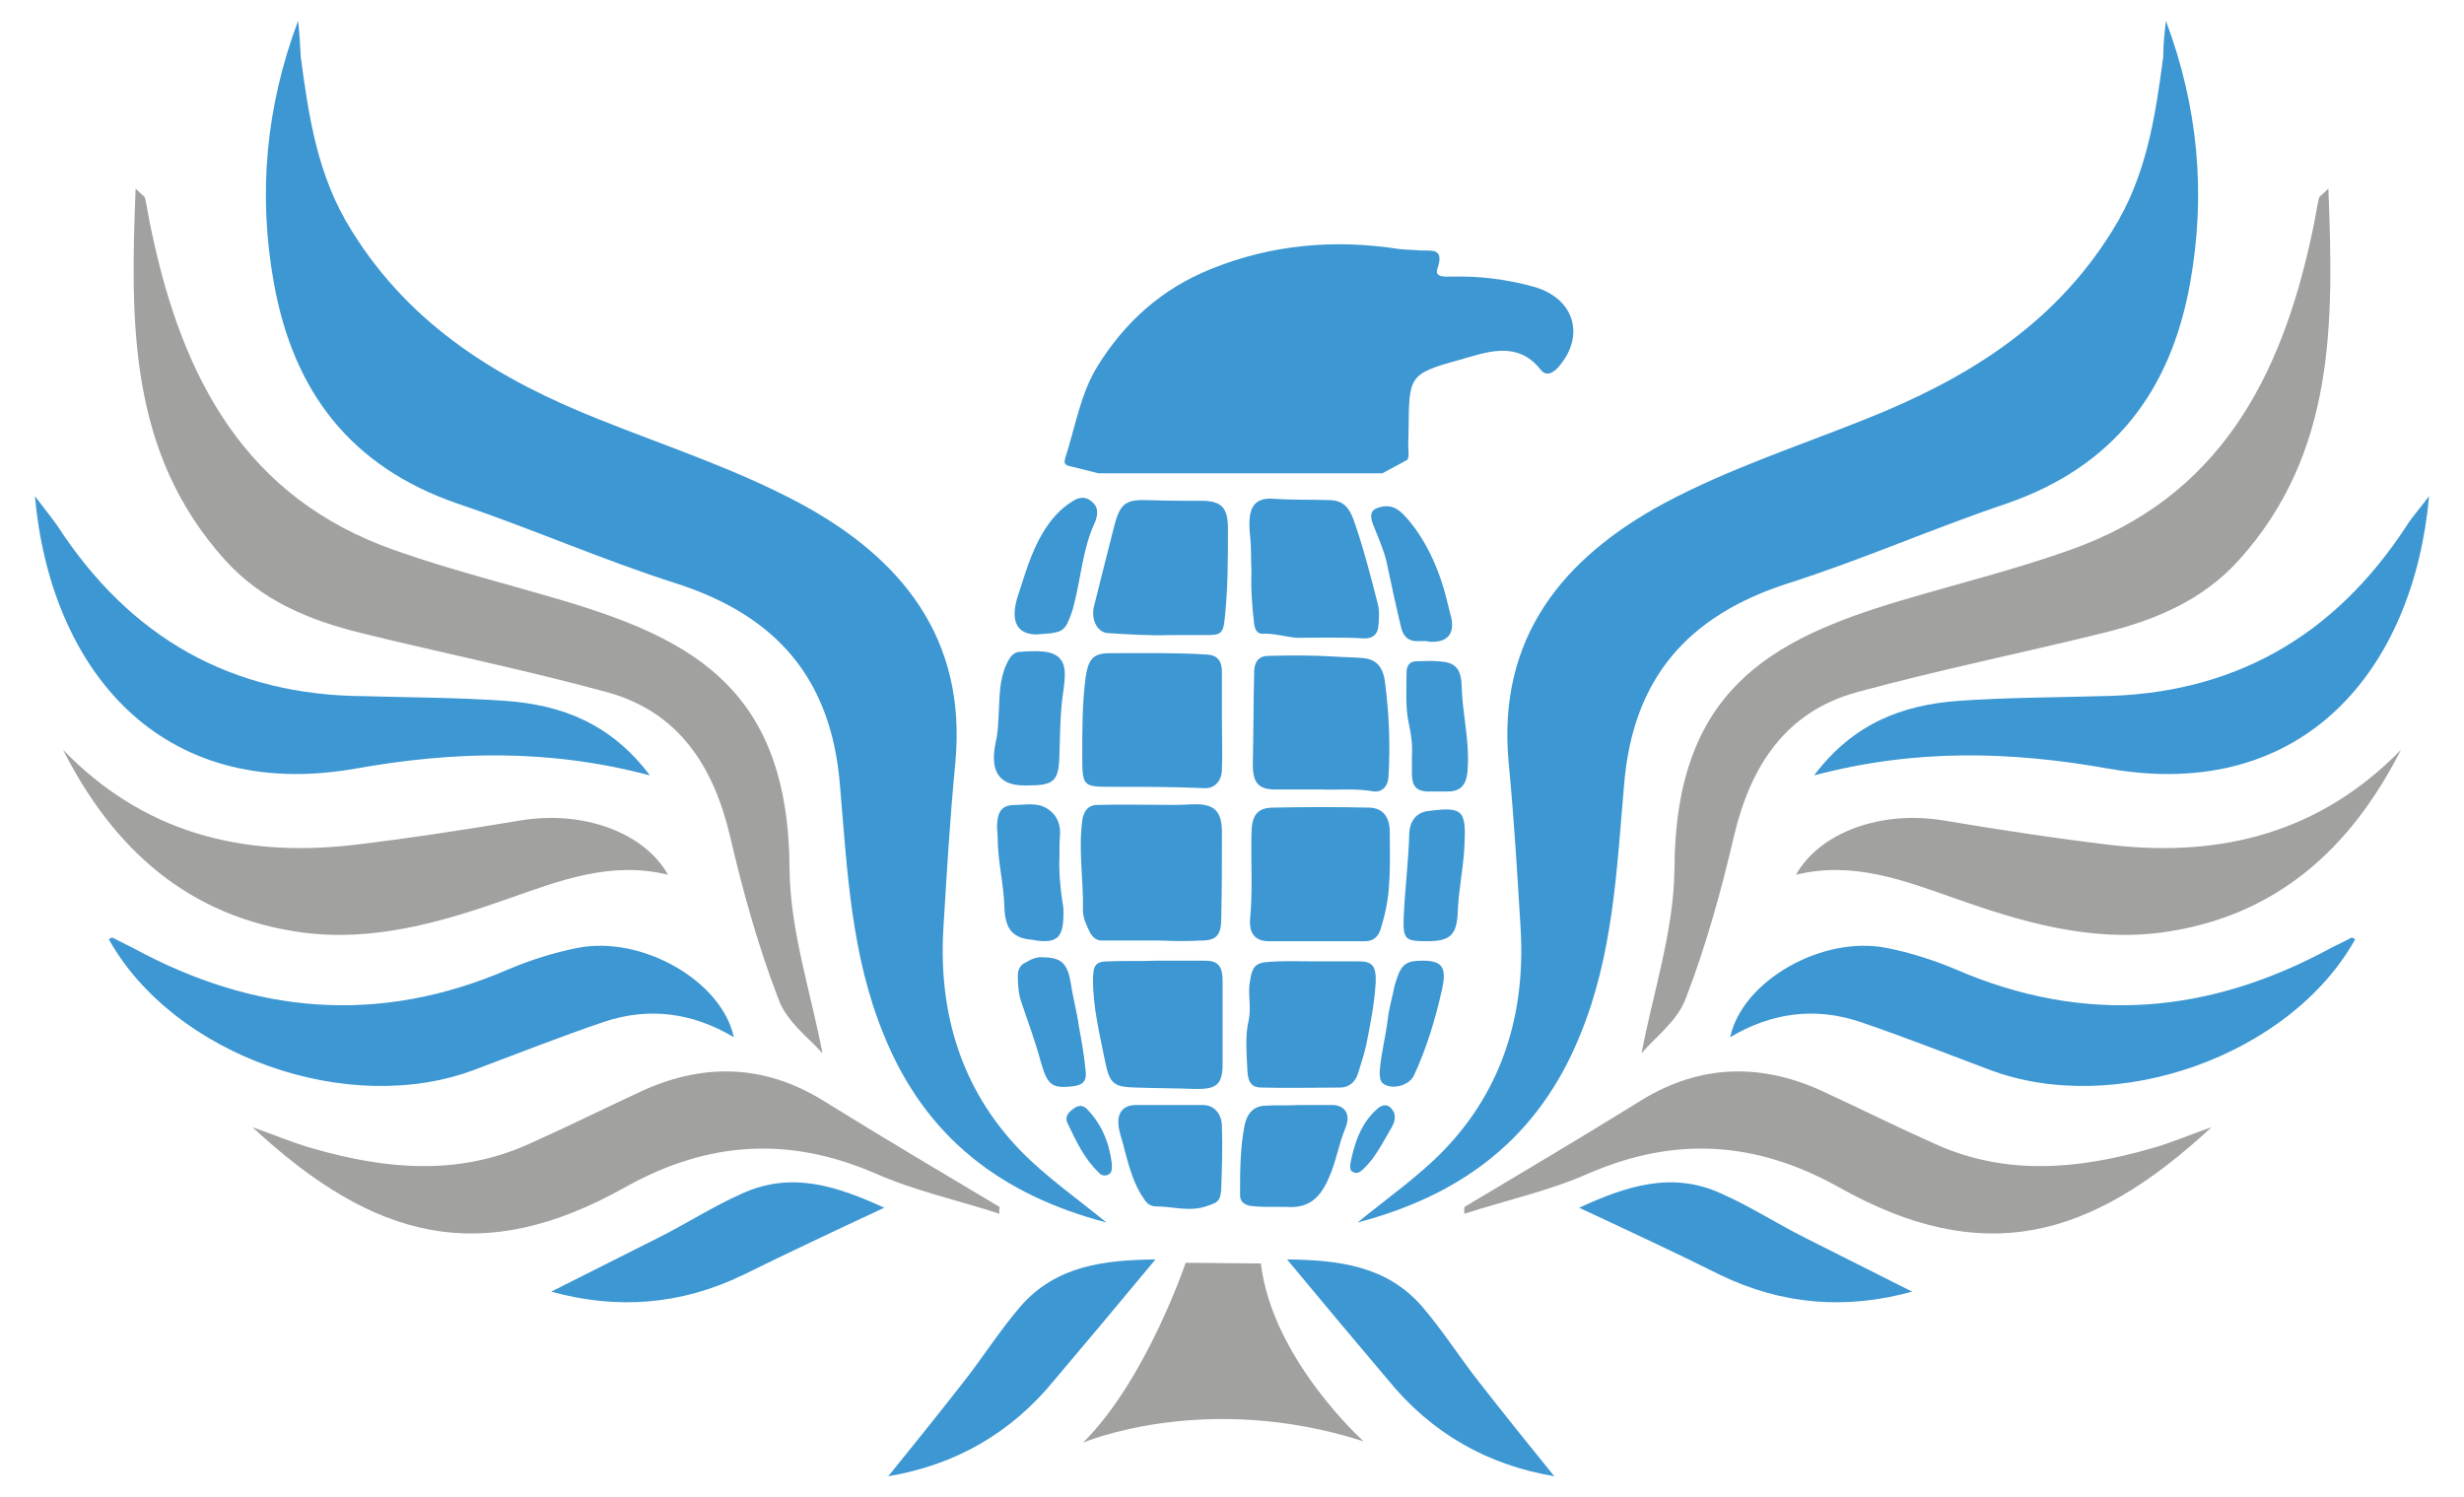<?xml version="1.0" encoding="utf-8"?>
<!-- Generator: Adobe Illustrator 18.0.0, SVG Export Plug-In . SVG Version: 6.00 Build 0)  -->
<!DOCTYPE svg PUBLIC "-//W3C//DTD SVG 1.1//EN" "http://www.w3.org/Graphics/SVG/1.1/DTD/svg11.dtd">
<svg version="1.1" id="Layer_1" xmlns="http://www.w3.org/2000/svg" xmlns:xlink="http://www.w3.org/1999/xlink" x="0px" y="0px"
	 viewBox="0 0 367 223" style="enable-background:new 0 0 367 223;" xml:space="preserve">
<style type="text/css">
	.st0{fill:#3C97D3;}
	.st1{fill:#A1A1A0;}
</style>
<g>
	<path class="st0" d="M172.9,140.1c-2.9,0-5.9,0-8.8,0c-0.8,0-1.4-0.5-1.8-1.3c-0.5-1-1-2.1-1-3.2c0.1-4.5-0.7-8.9-0.1-13.4
		c0.2-1.5,1-2.3,2.2-2.3c3.9-0.1,7.7,0,11.5,0c1.2,0,2.3-0.1,3.5-0.1c2.6,0.1,3.6,1.2,3.6,4.2c0,4.2,0,8.4-0.1,12.7
		c0,2.6-0.7,3.4-3,3.4C177,140.2,175,140.2,172.9,140.1C172.9,140.2,172.9,140.2,172.9,140.1z"/>
	<path class="st0" d="M182,107.3c0,2.4,0.1,4.9,0,7.3c0,1.7-1.1,2.9-2.6,2.8c-4.6-0.2-9.2-0.2-13.9-0.2c-4.3,0-4.3-0.1-4.3-4.9
		c0-3.8,0-7.6,0.5-11.4c0.4-2.8,1.2-3.6,3.6-3.6c4.8,0,9.7-0.1,14.5,0.2c1.5,0.1,2.2,0.9,2.2,2.6C182,102.6,182,105,182,107.3
		L182,107.3z"/>
	<path class="st0" d="M195.9,140.2c-2.3,0-4.6,0-6.9,0c-2,0-3-1.1-2.8-3.4c0.4-4.2,0.1-8.3,0.2-12.5c0-2.8,0.8-4,3.3-4
		c4.8-0.1,9.5-0.1,14.3,0c2,0.1,3,1.4,3,3.7c0,2.6,0.1,5.1-0.1,7.6c-0.1,2.4-0.6,4.7-1.3,6.9c-0.4,1.2-1.2,1.7-2.3,1.7
		C200.8,140.2,198.4,140.2,195.9,140.2z"/>
	<path class="st0" d="M197,117.6c-2.7,0-4.8,0-7,0c-2.6,0-3.4-1-3.4-3.8c0.1-4.6,0.1-9.1,0.2-13.7c0-1.5,0.7-2.4,2.1-2.4
		c3.3-0.1,6.6-0.1,9.9,0.1c1.3,0.1,2.6,0.1,3.9,0.2c2.2,0.1,3.3,1.2,3.6,3.7c0.6,4.7,0.8,9.3,0.5,14.1c-0.1,1.4-1,2.2-2.1,2.1
		C202,117.4,199.2,117.7,197,117.6z"/>
	<path class="st0" d="M174.3,94.6c-3.1,0.1-6.2-0.1-9.3-0.3c-1.6-0.1-2.6-2.1-2-4.2c1-4,2-8,3-11.9c0.9-3.5,2-3.8,5.1-3.7
		c2.7,0.1,5.5,0.1,8.2,0.1c2.7,0.1,3.6,1.1,3.6,4.2c0,4.5,0,9-0.5,13.5c-0.2,2.1-0.7,2.3-2.6,2.3C177.9,94.6,176.1,94.6,174.3,94.6z
		"/>
	<path class="st0" d="M186.4,85.3c-0.1-1.9,0-3.6-0.2-5.4c-0.4-3.8,0.2-5.9,3.6-5.6c2.8,0.2,5.6,0.1,8.4,0.2c1.8,0.1,2.7,1,3.4,2.9
		c1.4,3.9,2.6,8.6,3.6,12.5c0.3,1.1,0.2,2.3,0.1,3.4c-0.1,1.3-1,1.8-2,1.8c-3.4-0.2-6.7-0.1-10.1-0.1c-1.7-0.1-3.4-0.7-5.2-0.6
		c-0.8,0-1.1-0.7-1.2-1.5C186.5,90.4,186.3,87.8,186.4,85.3z"/>
	<path class="st0" d="M172.2,143.1c2.4,0,4.9,0,7.3,0c1.9,0,2.6,0.8,2.6,3c0,3.9,0,7.7,0,11.7c0.1,3.7-0.7,4.5-4.2,4.4
		c-2.9-0.1-5.8-0.1-8.7-0.2c-3.2-0.1-3.9-0.4-4.6-3.9c-0.8-4-1.8-8-1.8-12.1c0-2.3,0.4-2.8,2.4-2.8
		C167.5,143.1,169.8,143.2,172.2,143.1L172.2,143.1z"/>
	<path class="st0" d="M195.8,143.2c2.2,0,4.4,0,6.6,0c2,0,2.6,0.7,2.5,3.2c-0.2,3.2-0.8,6.2-1.4,9.2c-0.3,1.4-0.8,2.9-1.2,4.2
		c-0.4,1.4-1.4,2.2-2.7,2.2c-3.9,0-7.8,0.1-11.7,0c-1.4,0-2-0.7-2.1-2.4c-0.1-2.6-0.4-5.2,0.2-7.7c0.4-2-0.2-3.9,0.2-5.9
		c0.3-1.9,0.8-2.6,2.6-2.7C191,143.1,193.4,143.2,195.8,143.2L195.8,143.2z"/>
	<path class="st0" d="M174.3,164.6c1.7,0,3.3,0,4.9,0c1.6,0,2.8,1.3,2.8,3.2c0.1,3.1,0,6.2-0.1,9.2c-0.1,1.9-0.5,2.1-2,2.6
		c-2.6,1-5.2,0.1-7.7,0.1c-0.8,0-1.4-0.4-1.8-1.1c-1.5-2.1-2.2-4.7-2.9-7.3c-0.2-1-0.6-2-0.8-3c-0.5-2.3,0.4-3.7,2.5-3.7
		c0.2,0,0.4,0,0.5,0C171.2,164.6,172.8,164.6,174.3,164.6z"/>
	<path class="st0" d="M193.5,164.6c1.7,0,3.4,0,5.1,0c1.8,0.1,2.6,1.5,1.8,3.4c-1,2.4-1.4,5.1-2.5,7.5c-1.2,2.8-2.8,4.3-5.6,4.3
		c-2.1-0.1-4.2,0.1-6.2-0.2c-0.8-0.2-1.4-0.6-1.4-1.6c0-3.5,0-7,0.7-10.5c0.4-1.8,1.5-2.8,3.1-2.8
		C190.1,164.6,191.7,164.7,193.5,164.6L193.5,164.6z"/>
	<path class="st0" d="M153,117c-0.1,0-0.2,0-0.4,0c-3.8,0-5.2-2.1-4.3-6.4c0.4-1.7,0.4-3.5,0.5-5.3c0.1-2.4,0.2-4.9,1.5-7.1
		c0.4-0.7,1-1.1,1.6-1.1c1.5-0.1,2.9-0.2,4.4,0.1c1.5,0.4,2.3,1.4,2.3,3.2c0,0.8-0.1,1.6-0.2,2.4c-0.5,3.2-0.5,6.4-0.6,9.6
		C157.7,116.4,157,117,153,117z"/>
	<path class="st0" d="M157.8,127.7c-0.1,2,0.1,4.5,0.5,7c0.1,0.4,0.1,0.9,0.1,1.3c0,3.6-0.9,4.5-4,4.1c-0.2,0-0.4-0.1-0.5-0.1
		c-2.9-0.2-4.2-1.4-4.3-4.9c-0.1-3.5-1-6.8-1-10.3c0-0.6-0.1-1.2-0.1-1.8c0.1-2.3,0.8-3.1,2.8-3.1c1.5,0,3.1-0.4,4.6,0.5
		c1.3,0.8,2,2,2,3.7C157.8,125.2,157.8,126.2,157.8,127.7z"/>
	<path class="st0" d="M210.3,112.5c0.1-1.4-0.1-3.2-0.5-4.9c-0.5-2.4-0.3-4.9-0.3-7.4c0-1.1,0.5-1.7,1.5-1.7c1,0,2.1-0.1,3.1,0
		c2.4,0.1,3.5,0.8,3.6,3.6c0.1,4.2,1.2,8.2,0.9,12.4c-0.1,2.4-1,3.4-3,3.4c-1,0-2.1,0-3.1,0c-1.5-0.1-2.2-0.8-2.2-2.6
		C210.3,114.5,210.3,113.6,210.3,112.5z"/>
	<path class="st0" d="M212.6,140.2c-3.4,0-3.7-0.2-3.5-4.1c0.2-4,0.7-8,0.8-11.9c0.1-2,1.1-3.2,2.9-3.4c5.3-0.7,5.6,0,5.3,5.6
		c-0.2,3.3-0.9,6.5-1,9.9C216.9,139.3,215.9,140.2,212.6,140.2z"/>
	<path class="st0" d="M154.4,94.5c-2.9,0-3.9-1.9-2.9-5.4c1.1-3.3,2-6.7,3.8-9.7c1.2-2,2.6-3.6,4.4-4.7c1-0.7,2.1-0.8,3,0.1
		c1,0.8,0.8,2.1,0.3,3.2c-1.7,3.7-2,8-3,11.9c-0.2,1-0.6,2-1,2.9c-0.4,0.9-1.1,1.3-1.8,1.4C156.4,94.4,155.5,94.4,154.4,94.5z"/>
	<path class="st0" d="M212.5,95.5c-0.5,0-1.1,0-1.5,0c-1.2,0-2-0.7-2.3-2c-0.8-3.3-1.5-6.6-2.2-9.9c-0.4-1.7-1.4-4-2-5.5
		c-0.6-1.6-0.2-2.3,1.2-2.6c1.3-0.3,2.3,0.1,3.3,1.1c3.2,3.3,5.4,8.2,6.5,12.8c0.2,0.7,0.3,1.3,0.5,2c0.8,2.6-0.1,4.2-2.6,4.2
		C213.2,95.6,212.9,95.6,212.5,95.5L212.5,95.5z"/>
	<path class="st0" d="M155.3,142.6c2.9,0,3.7,1,4.2,3.9c0.3,2.1,0.9,4.2,1.2,6.4c0.4,2.2,0.8,4.4,1,6.6c0.2,1.5-0.4,2.1-1.8,2.3
		c-3.3,0.4-3.9-0.2-4.9-3.7c-0.8-3-1.9-5.9-2.9-8.9c-0.4-1.2-0.5-2.6-0.5-3.9c0-1,0.5-1.7,1.3-2
		C153.7,142.8,154.6,142.5,155.3,142.6z"/>
	<path class="st0" d="M211.9,143.1c2.9,0,3.6,1,2.9,4.2c-1,4.5-2.3,8.8-4.2,12.9c-0.7,1.5-3.3,2.2-4.6,1.2c-0.5-0.4-0.5-1.1-0.5-1.8
		c0.2-2.7,0.9-5.2,1.2-7.8c0.2-1.7,0.7-3.3,1-4.9C208.6,143.8,209.1,143.1,211.9,143.1z"/>
	<path class="st0" d="M165.6,173.3c0,0.8,0.1,1.4-0.6,1.7c-0.5,0.2-1,0.1-1.4-0.4c-2.1-2-3.3-4.6-4.6-7.3c-0.4-0.8,0-1.5,0.7-2
		c0.7-0.6,1.4-0.8,2.1-0.2C164,167.3,165.2,170.1,165.6,173.3z"/>
	<path class="st0" d="M201.1,173.5c0.6-3.2,1.6-6.1,3.9-8.2c0.7-0.7,1.6-1,2.3-0.1c0.7,0.8,0.5,1.8,0,2.7c-1.3,2.2-2.4,4.5-4.2,6.2
		c-0.5,0.5-1,0.8-1.5,0.5C201.1,174.5,201.1,174,201.1,173.5z"/>
	<path class="st0" d="M322.6,3.1c4.8,12.8,6,25.8,3.6,39.1c-2.9,16.1-11.4,27.3-27.3,32.8c-11,3.7-21.6,8.4-32.6,11.9
		c-14.9,4.8-23.1,14.1-24.4,30c-1.1,12.6-1.6,25.3-6.6,37.4c-6.2,15.2-17.5,23.7-33.1,27.8c4.4-3.6,9-6.8,12.8-10.7
		c8.8-9.1,12.2-20.4,11.5-32.9c-0.5-8.3-1-16.7-1.8-25c-1.7-18.5,8.1-30.4,23.1-38.5c9.5-5.1,19.9-8.5,29.9-12.5
		c14.9-5.9,28.1-13.9,36.9-28.1c5.1-8.1,6.4-16.9,7.6-25.9C322.2,6.6,322.4,4.9,322.6,3.1z"/>
	<path class="st1" d="M244.5,156.9c1.7-9,4.8-18.2,4.9-27.4c0.1-26.6,14.2-34.2,33.6-40c8.4-2.5,16.9-4.6,25.1-7.5
		c22.4-7.8,31.7-25.7,36.3-47.4c0.4-1.7,0.6-3.4,1-5.1c0.1-0.3,0.5-0.5,1.4-1.4c0.8,20.2,1,39.4-13.3,55.3
		c-5.5,6.1-12.6,9-20.3,10.9c-12.2,3-24.5,5.5-36.6,8.8c-10.6,2.9-15.8,10.9-18.3,21.3c-1.9,8.2-4.2,16.5-7.2,24.3
		C249.8,152.2,246.2,154.8,244.5,156.9z"/>
	<path class="st1" d="M218.1,179.8c8.7-5.2,17.5-10.4,26.2-15.8c9-5.6,18.3-5.7,27.7-1.2c5.4,2.5,10.6,5.1,16,7.5
		c10.6,4.9,21.5,3.9,32.3,0.8c2.9-0.8,5.7-2,9.1-3.2c-18.1,16.8-34.1,21-55.6,8.9c-12.2-6.8-24.3-7.6-37.2-2c-5.9,2.6-12.3,4-18.5,6
		C218.1,180.6,218.1,180.2,218.1,179.8z"/>
	<path class="st0" d="M361.8,73.9c-2.3,25.6-18.5,45.7-47.7,40.6c-14.6-2.6-28.8-3-43.9,1c5.8-7.7,13.1-10.5,21.5-11.1
		c7-0.5,14-0.5,21-0.7c19.8-0.2,34.9-8.8,45.7-25.3C359.2,77.1,360.3,75.9,361.8,73.9z"/>
	<path class="st0" d="M350.8,139.9c-9.7,17.4-35.8,26.6-54.6,19.4c-6.4-2.4-12.7-4.9-19.2-7.1c-6.6-2.2-13.1-1.4-19.3,2.3
		c1.8-8.4,13.7-15.2,23.3-13.3c3.5,0.7,7,1.8,10.3,3.2c19.2,8.3,37.7,6.7,55.9-3.2c1-0.5,2-1,3-1.5
		C350.3,139.6,350.6,139.8,350.8,139.9z"/>
	<path class="st1" d="M357.6,111.7c-7.5,14.8-18.7,24.9-35.6,27.2c-10.6,1.4-20.7-1.5-30.6-5c-7.7-2.7-15.3-5.7-23.9-3.6
		c3.6-6.4,12.8-9.6,21.9-8.1c8.4,1.4,16.8,2.7,25.3,3.7C331,127.7,345.6,124,357.6,111.7z"/>
	<path class="st0" d="M235.2,179.9c7-3.2,13.8-5.5,21.2-2.1c4.3,1.9,8.3,4.5,12.5,6.6c5.2,2.6,10.3,5.2,15.9,8
		c-9.8,2.7-19.3,2-28.6-2.5C249.6,186.6,242.7,183.4,235.2,179.9z"/>
	<path class="st0" d="M44.4,3.1c-4.8,12.8-6,25.8-3.6,39.1c2.9,16.1,11.4,27.3,27.3,32.8c11,3.7,21.6,8.4,32.6,11.9
		c14.9,4.8,23.1,14.1,24.4,30c1.1,12.6,1.6,25.3,6.6,37.4c6.2,15.2,17.5,23.7,33.1,27.8c-4.4-3.6-9-6.8-12.8-10.7
		c-8.8-9.1-12.2-20.4-11.5-32.9c0.5-8.3,1-16.7,1.8-25c1.7-18.5-8.1-30.4-23.1-38.5c-9.5-5.1-19.9-8.5-29.9-12.5
		c-14.9-5.9-28.1-13.9-36.9-28.1c-5.1-8.1-6.4-16.9-7.6-25.9C44.7,6.6,44.6,4.9,44.4,3.1z"/>
	<path class="st1" d="M122.5,156.9c-1.7-9-4.8-18.2-4.9-27.4c-0.1-26.6-14.2-34.2-33.6-40c-8.4-2.5-16.9-4.6-25.1-7.5
		c-22.4-7.8-31.7-25.7-36.3-47.4c-0.4-1.7-0.6-3.4-1-5.1c-0.1-0.3-0.5-0.5-1.4-1.4c-0.8,20.2-1,39.4,13.3,55.3
		c5.5,6.1,12.6,9,20.3,10.9c12.2,3,24.5,5.5,36.6,8.8c10.6,2.9,15.8,10.9,18.3,21.3c1.9,8.2,4.2,16.5,7.2,24.3
		C117.1,152.2,120.7,154.8,122.5,156.9z"/>
	<path class="st1" d="M148.9,179.8c-8.7-5.2-17.5-10.4-26.2-15.8c-9-5.6-18.3-5.7-27.7-1.2c-5.4,2.5-10.6,5.1-16,7.5
		c-10.6,4.9-21.5,3.9-32.3,0.8c-2.9-0.8-5.7-2-9.1-3.2c18.1,16.8,34.1,21,55.6,8.9c12.2-6.8,24.3-7.6,37.2-2c5.9,2.6,12.3,4,18.5,6
		C148.8,180.6,148.8,180.2,148.9,179.8z"/>
	<path class="st0" d="M5.2,73.9c2.3,25.6,18.5,45.7,47.7,40.6c14.6-2.6,28.8-3,43.9,1c-5.8-7.7-13.1-10.5-21.5-11.1
		c-7-0.5-14-0.5-21-0.7C34.5,103.6,19.4,95,8.6,78.4C7.7,77.1,6.7,75.9,5.2,73.9z"/>
	<path class="st0" d="M16.2,139.9c9.7,17.4,35.8,26.6,54.6,19.4c6.4-2.4,12.7-4.9,19.2-7.1c6.6-2.2,13.1-1.4,19.3,2.3
		c-1.8-8.4-13.7-15.2-23.3-13.3c-3.5,0.7-7,1.8-10.3,3.2c-19.2,8.3-37.7,6.7-55.9-3.2c-1-0.5-2-1-3-1.5
		C16.6,139.6,16.4,139.8,16.2,139.9z"/>
	<path class="st1" d="M9.4,111.7c7.5,14.8,18.7,24.9,35.6,27.2c10.6,1.4,20.7-1.5,30.6-5c7.7-2.7,15.3-5.7,23.9-3.6
		c-3.6-6.4-12.8-9.6-21.9-8.1c-8.4,1.4-16.8,2.7-25.3,3.7C35.9,127.7,21.3,124,9.4,111.7z"/>
	<path class="st0" d="M131.7,179.9c-7-3.2-13.8-5.5-21.2-2.1c-4.3,1.9-8.3,4.5-12.5,6.6c-5.2,2.6-10.3,5.2-15.9,8
		c9.8,2.7,19.3,2,28.6-2.5C117.4,186.6,124.2,183.4,131.7,179.9z"/>
	<path class="st0" d="M172.1,187.6c-7.6,0.1-14.8,0.9-20.1,7c-3.1,3.6-5.6,7.6-8.6,11.4c-3.6,4.6-7.2,9.1-11.1,13.9
		c10-1.7,18.3-6.4,24.8-14.4C162,199.7,166.8,194,172.1,187.6z"/>
	<path class="st0" d="M191.7,187.6c7.6,0.1,14.8,0.9,20.1,7c3.1,3.6,5.6,7.6,8.6,11.4c3.6,4.6,7.2,9.1,11.1,13.9
		c-10-1.7-18.3-6.4-24.8-14.4C201.8,199.7,197,194,191.7,187.6z"/>
	<path class="st1" d="M176.6,188.1c0,0-5.9,17.5-15.3,26.8c0,0,18.2-7.8,41.8-0.2c0,0-13.6-12.2-15.3-26.5L176.6,188.1L176.6,188.1z
		"/>
	<path class="st0" d="M228.4,42.7c-4-1.1-8-1.6-12.1-1.5c-0.9,0-2.7,0.2-2.2-1.2c1.1-3.2-1-2.6-2.7-2.7c-1-0.1-2.1-0.1-3-0.2
		c-9.6-1.5-19-0.7-28.1,3c-7.2,2.9-12.7,7.8-16.8,14.4c-2.6,4.2-3.3,9-4.8,13.6c-0.3,1-0.1,1.2,0.9,1.4l4,1h42.3l3.7-2
		c0.2-0.3,0.2-0.5,0.2-1.1c-0.1-1,0-2.2,0-3.3c0.1-8-0.1-8.4,7.6-10.5c3.9-1.1,8.6-3,12.1,1.5c0.8,1,1.8,0.5,2.6-0.4
		C236.2,50,234.5,44.4,228.4,42.7z"/>
</g>
</svg>
